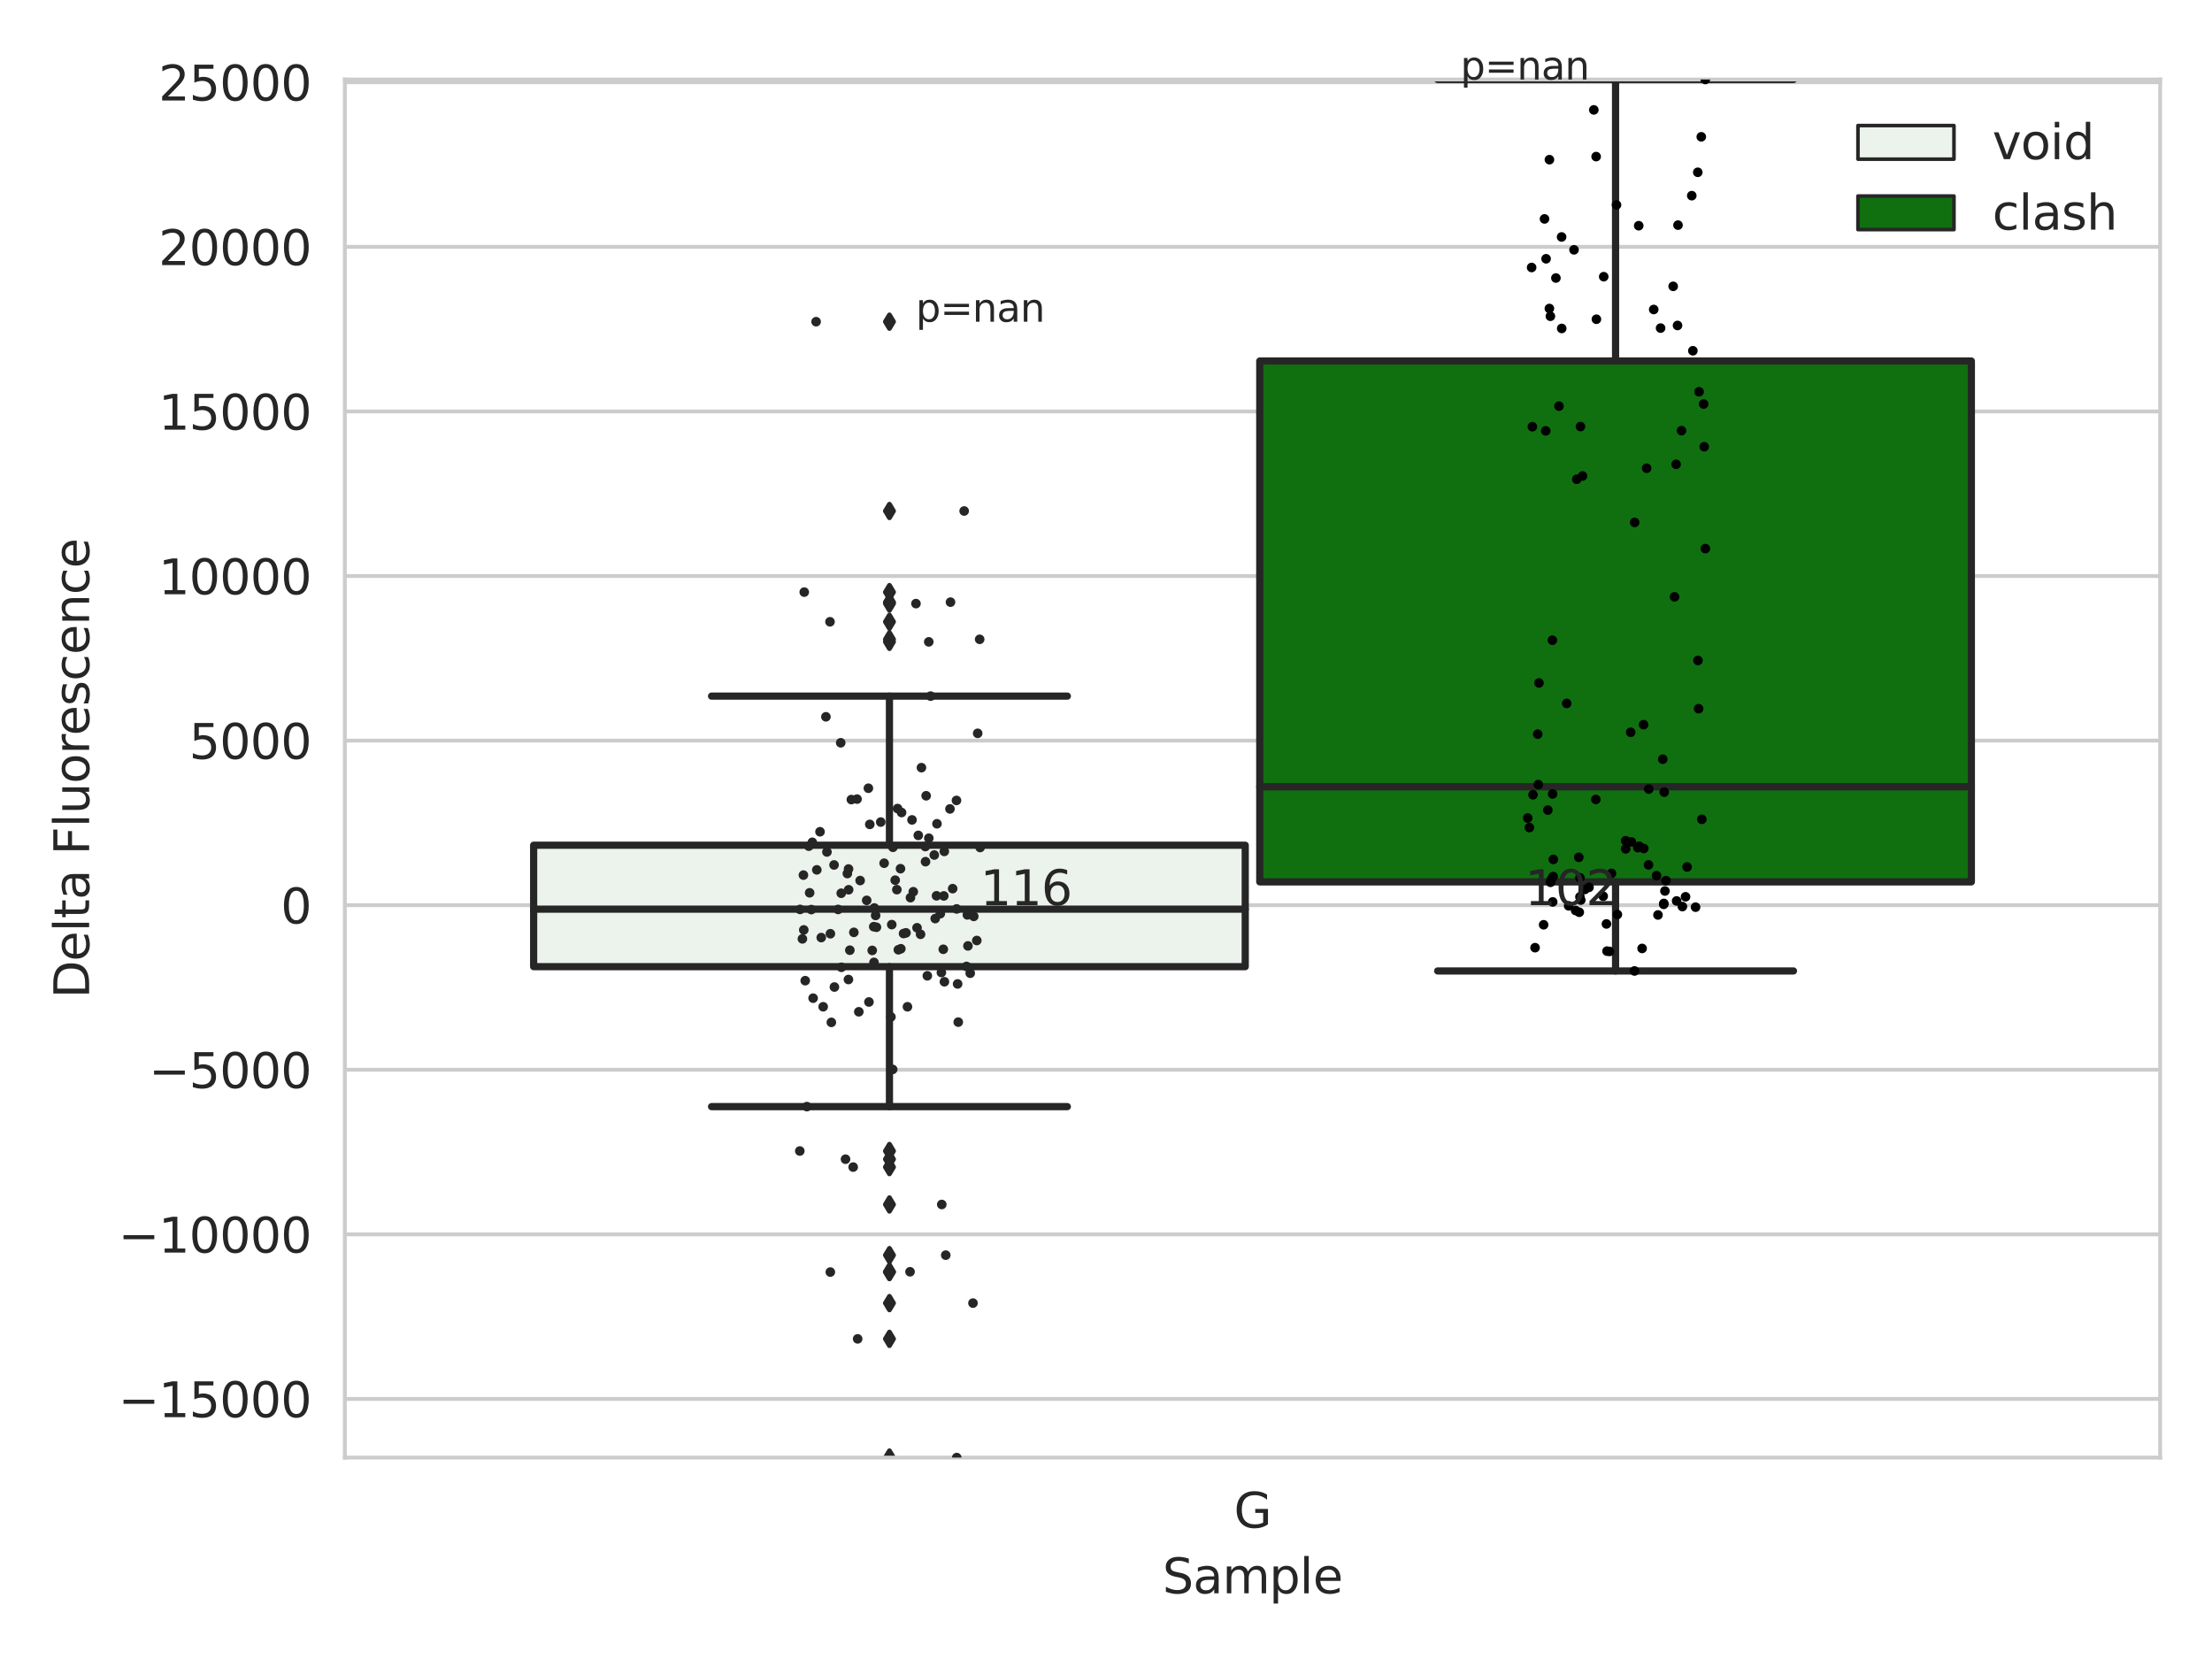 <?xml version="1.0" encoding="utf-8" standalone="no"?>
<!DOCTYPE svg PUBLIC "-//W3C//DTD SVG 1.1//EN"
  "http://www.w3.org/Graphics/SVG/1.1/DTD/svg11.dtd">
<svg xmlns:xlink="http://www.w3.org/1999/xlink" width="460.8pt" height="345.6pt" viewBox="0 0 460.8 345.6" xmlns="http://www.w3.org/2000/svg" version="1.1">
 <defs>
  <style type="text/css">*{stroke-linejoin: round; stroke-linecap: butt}</style>
 </defs>
 <g id="figure_1">
  <g id="patch_1">
   <path d="M 0 345.6 
L 460.8 345.6 
L 460.8 0 
L 0 0 
z
" style="fill: #ffffff"/>
  </g>
  <g id="axes_1">
   <g id="patch_2">
    <path d="M 71.84 303.64 
L 450 303.64 
L 450 16.56 
L 71.84 16.56 
z
" style="fill: #ffffff"/>
   </g>
   <g id="matplotlib.axis_1">
    <g id="xtick_1">
     <g id="text_1">
      <!-- G -->
      <g style="fill: #262626" transform="translate(257.046 318.238)scale(0.1 -0.1)">
       <defs>
        <path id="DejaVuSans-47" d="M 3809 666 
L 3809 1919 
L 2778 1919 
L 2778 2438 
L 4434 2438 
L 4434 434 
Q 4069 175 3628 42 
Q 3188 -91 2688 -91 
Q 1594 -91 976 548 
Q 359 1188 359 2328 
Q 359 3472 976 4111 
Q 1594 4750 2688 4750 
Q 3144 4750 3555 4637 
Q 3966 4525 4313 4306 
L 4313 3634 
Q 3963 3931 3569 4081 
Q 3175 4231 2741 4231 
Q 1884 4231 1454 3753 
Q 1025 3275 1025 2328 
Q 1025 1384 1454 906 
Q 1884 428 2741 428 
Q 3075 428 3337 486 
Q 3600 544 3809 666 
z
" transform="scale(0.016)"/>
       </defs>
       <use xlink:href="#DejaVuSans-47"/>
      </g>
     </g>
    </g>
    <g id="text_2">
     <!-- Sample -->
     <g style="fill: #262626" transform="translate(242.172 331.917)scale(0.1 -0.1)">
      <defs>
       <path id="DejaVuSans-53" d="M 3425 4513 
L 3425 3897 
Q 3066 4069 2747 4153 
Q 2428 4238 2131 4238 
Q 1616 4238 1336 4038 
Q 1056 3838 1056 3469 
Q 1056 3159 1242 3001 
Q 1428 2844 1947 2747 
L 2328 2669 
Q 3034 2534 3370 2195 
Q 3706 1856 3706 1288 
Q 3706 609 3251 259 
Q 2797 -91 1919 -91 
Q 1588 -91 1214 -16 
Q 841 59 441 206 
L 441 856 
Q 825 641 1194 531 
Q 1563 422 1919 422 
Q 2459 422 2753 634 
Q 3047 847 3047 1241 
Q 3047 1584 2836 1778 
Q 2625 1972 2144 2069 
L 1759 2144 
Q 1053 2284 737 2584 
Q 422 2884 422 3419 
Q 422 4038 858 4394 
Q 1294 4750 2059 4750 
Q 2388 4750 2728 4690 
Q 3069 4631 3425 4513 
z
" transform="scale(0.016)"/>
       <path id="DejaVuSans-61" d="M 2194 1759 
Q 1497 1759 1228 1600 
Q 959 1441 959 1056 
Q 959 750 1161 570 
Q 1363 391 1709 391 
Q 2188 391 2477 730 
Q 2766 1069 2766 1631 
L 2766 1759 
L 2194 1759 
z
M 3341 1997 
L 3341 0 
L 2766 0 
L 2766 531 
Q 2569 213 2275 61 
Q 1981 -91 1556 -91 
Q 1019 -91 701 211 
Q 384 513 384 1019 
Q 384 1609 779 1909 
Q 1175 2209 1959 2209 
L 2766 2209 
L 2766 2266 
Q 2766 2663 2505 2880 
Q 2244 3097 1772 3097 
Q 1472 3097 1187 3025 
Q 903 2953 641 2809 
L 641 3341 
Q 956 3463 1253 3523 
Q 1550 3584 1831 3584 
Q 2591 3584 2966 3190 
Q 3341 2797 3341 1997 
z
" transform="scale(0.016)"/>
       <path id="DejaVuSans-6d" d="M 3328 2828 
Q 3544 3216 3844 3400 
Q 4144 3584 4550 3584 
Q 5097 3584 5394 3201 
Q 5691 2819 5691 2113 
L 5691 0 
L 5113 0 
L 5113 2094 
Q 5113 2597 4934 2840 
Q 4756 3084 4391 3084 
Q 3944 3084 3684 2787 
Q 3425 2491 3425 1978 
L 3425 0 
L 2847 0 
L 2847 2094 
Q 2847 2600 2669 2842 
Q 2491 3084 2119 3084 
Q 1678 3084 1418 2786 
Q 1159 2488 1159 1978 
L 1159 0 
L 581 0 
L 581 3500 
L 1159 3500 
L 1159 2956 
Q 1356 3278 1631 3431 
Q 1906 3584 2284 3584 
Q 2666 3584 2933 3390 
Q 3200 3197 3328 2828 
z
" transform="scale(0.016)"/>
       <path id="DejaVuSans-70" d="M 1159 525 
L 1159 -1331 
L 581 -1331 
L 581 3500 
L 1159 3500 
L 1159 2969 
Q 1341 3281 1617 3432 
Q 1894 3584 2278 3584 
Q 2916 3584 3314 3078 
Q 3713 2572 3713 1747 
Q 3713 922 3314 415 
Q 2916 -91 2278 -91 
Q 1894 -91 1617 61 
Q 1341 213 1159 525 
z
M 3116 1747 
Q 3116 2381 2855 2742 
Q 2594 3103 2138 3103 
Q 1681 3103 1420 2742 
Q 1159 2381 1159 1747 
Q 1159 1113 1420 752 
Q 1681 391 2138 391 
Q 2594 391 2855 752 
Q 3116 1113 3116 1747 
z
" transform="scale(0.016)"/>
       <path id="DejaVuSans-6c" d="M 603 4863 
L 1178 4863 
L 1178 0 
L 603 0 
L 603 4863 
z
" transform="scale(0.016)"/>
       <path id="DejaVuSans-65" d="M 3597 1894 
L 3597 1613 
L 953 1613 
Q 991 1019 1311 708 
Q 1631 397 2203 397 
Q 2534 397 2845 478 
Q 3156 559 3463 722 
L 3463 178 
Q 3153 47 2828 -22 
Q 2503 -91 2169 -91 
Q 1331 -91 842 396 
Q 353 884 353 1716 
Q 353 2575 817 3079 
Q 1281 3584 2069 3584 
Q 2775 3584 3186 3129 
Q 3597 2675 3597 1894 
z
M 3022 2063 
Q 3016 2534 2758 2815 
Q 2500 3097 2075 3097 
Q 1594 3097 1305 2825 
Q 1016 2553 972 2059 
L 3022 2063 
z
" transform="scale(0.016)"/>
      </defs>
      <use xlink:href="#DejaVuSans-53"/>
      <use xlink:href="#DejaVuSans-61" x="63.477"/>
      <use xlink:href="#DejaVuSans-6d" x="124.756"/>
      <use xlink:href="#DejaVuSans-70" x="222.168"/>
      <use xlink:href="#DejaVuSans-6c" x="285.645"/>
      <use xlink:href="#DejaVuSans-65" x="313.428"/>
     </g>
    </g>
   </g>
   <g id="matplotlib.axis_2">
    <g id="ytick_1">
     <g id="line2d_1">
      <path d="M 71.84 291.423 
L 450 291.423 
" clip-path="url(#pbb1bb7ed76)" style="fill: none; stroke: #cccccc; stroke-width: 0.8; stroke-linecap: round"/>
     </g>
     <g id="text_3">
      <!-- −15000 -->
      <g style="fill: #262626" transform="translate(24.648 295.222)scale(0.1 -0.1)">
       <defs>
        <path id="DejaVuSans-2212" d="M 678 2272 
L 4684 2272 
L 4684 1741 
L 678 1741 
L 678 2272 
z
" transform="scale(0.016)"/>
        <path id="DejaVuSans-31" d="M 794 531 
L 1825 531 
L 1825 4091 
L 703 3866 
L 703 4441 
L 1819 4666 
L 2450 4666 
L 2450 531 
L 3481 531 
L 3481 0 
L 794 0 
L 794 531 
z
" transform="scale(0.016)"/>
        <path id="DejaVuSans-35" d="M 691 4666 
L 3169 4666 
L 3169 4134 
L 1269 4134 
L 1269 2991 
Q 1406 3038 1543 3061 
Q 1681 3084 1819 3084 
Q 2600 3084 3056 2656 
Q 3513 2228 3513 1497 
Q 3513 744 3044 326 
Q 2575 -91 1722 -91 
Q 1428 -91 1123 -41 
Q 819 9 494 109 
L 494 744 
Q 775 591 1075 516 
Q 1375 441 1709 441 
Q 2250 441 2565 725 
Q 2881 1009 2881 1497 
Q 2881 1984 2565 2268 
Q 2250 2553 1709 2553 
Q 1456 2553 1204 2497 
Q 953 2441 691 2322 
L 691 4666 
z
" transform="scale(0.016)"/>
        <path id="DejaVuSans-30" d="M 2034 4250 
Q 1547 4250 1301 3770 
Q 1056 3291 1056 2328 
Q 1056 1369 1301 889 
Q 1547 409 2034 409 
Q 2525 409 2770 889 
Q 3016 1369 3016 2328 
Q 3016 3291 2770 3770 
Q 2525 4250 2034 4250 
z
M 2034 4750 
Q 2819 4750 3233 4129 
Q 3647 3509 3647 2328 
Q 3647 1150 3233 529 
Q 2819 -91 2034 -91 
Q 1250 -91 836 529 
Q 422 1150 422 2328 
Q 422 3509 836 4129 
Q 1250 4750 2034 4750 
z
" transform="scale(0.016)"/>
       </defs>
       <use xlink:href="#DejaVuSans-2212"/>
       <use xlink:href="#DejaVuSans-31" x="83.789"/>
       <use xlink:href="#DejaVuSans-35" x="147.412"/>
       <use xlink:href="#DejaVuSans-30" x="211.035"/>
       <use xlink:href="#DejaVuSans-30" x="274.658"/>
       <use xlink:href="#DejaVuSans-30" x="338.281"/>
      </g>
     </g>
    </g>
    <g id="ytick_2">
     <g id="line2d_2">
      <path d="M 71.84 257.138 
L 450 257.138 
" clip-path="url(#pbb1bb7ed76)" style="fill: none; stroke: #cccccc; stroke-width: 0.8; stroke-linecap: round"/>
     </g>
     <g id="text_4">
      <!-- −10000 -->
      <g style="fill: #262626" transform="translate(24.648 260.937)scale(0.1 -0.1)">
       <use xlink:href="#DejaVuSans-2212"/>
       <use xlink:href="#DejaVuSans-31" x="83.789"/>
       <use xlink:href="#DejaVuSans-30" x="147.412"/>
       <use xlink:href="#DejaVuSans-30" x="211.035"/>
       <use xlink:href="#DejaVuSans-30" x="274.658"/>
       <use xlink:href="#DejaVuSans-30" x="338.281"/>
      </g>
     </g>
    </g>
    <g id="ytick_3">
     <g id="line2d_3">
      <path d="M 71.84 222.852 
L 450 222.852 
" clip-path="url(#pbb1bb7ed76)" style="fill: none; stroke: #cccccc; stroke-width: 0.8; stroke-linecap: round"/>
     </g>
     <g id="text_5">
      <!-- −5000 -->
      <g style="fill: #262626" transform="translate(31.01 226.651)scale(0.1 -0.1)">
       <use xlink:href="#DejaVuSans-2212"/>
       <use xlink:href="#DejaVuSans-35" x="83.789"/>
       <use xlink:href="#DejaVuSans-30" x="147.412"/>
       <use xlink:href="#DejaVuSans-30" x="211.035"/>
       <use xlink:href="#DejaVuSans-30" x="274.658"/>
      </g>
     </g>
    </g>
    <g id="ytick_4">
     <g id="line2d_4">
      <path d="M 71.84 188.567 
L 450 188.567 
" clip-path="url(#pbb1bb7ed76)" style="fill: none; stroke: #cccccc; stroke-width: 0.8; stroke-linecap: round"/>
     </g>
     <g id="text_6">
      <!-- 0 -->
      <g style="fill: #262626" transform="translate(58.477 192.366)scale(0.1 -0.1)">
       <use xlink:href="#DejaVuSans-30"/>
      </g>
     </g>
    </g>
    <g id="ytick_5">
     <g id="line2d_5">
      <path d="M 71.84 154.281 
L 450 154.281 
" clip-path="url(#pbb1bb7ed76)" style="fill: none; stroke: #cccccc; stroke-width: 0.8; stroke-linecap: round"/>
     </g>
     <g id="text_7">
      <!-- 5000 -->
      <g style="fill: #262626" transform="translate(39.39 158.08)scale(0.1 -0.1)">
       <use xlink:href="#DejaVuSans-35"/>
       <use xlink:href="#DejaVuSans-30" x="63.623"/>
       <use xlink:href="#DejaVuSans-30" x="127.246"/>
       <use xlink:href="#DejaVuSans-30" x="190.869"/>
      </g>
     </g>
    </g>
    <g id="ytick_6">
     <g id="line2d_6">
      <path d="M 71.84 119.995 
L 450 119.995 
" clip-path="url(#pbb1bb7ed76)" style="fill: none; stroke: #cccccc; stroke-width: 0.8; stroke-linecap: round"/>
     </g>
     <g id="text_8">
      <!-- 10000 -->
      <g style="fill: #262626" transform="translate(33.028 123.795)scale(0.1 -0.1)">
       <use xlink:href="#DejaVuSans-31"/>
       <use xlink:href="#DejaVuSans-30" x="63.623"/>
       <use xlink:href="#DejaVuSans-30" x="127.246"/>
       <use xlink:href="#DejaVuSans-30" x="190.869"/>
       <use xlink:href="#DejaVuSans-30" x="254.492"/>
      </g>
     </g>
    </g>
    <g id="ytick_7">
     <g id="line2d_7">
      <path d="M 71.84 85.71 
L 450 85.71 
" clip-path="url(#pbb1bb7ed76)" style="fill: none; stroke: #cccccc; stroke-width: 0.8; stroke-linecap: round"/>
     </g>
     <g id="text_9">
      <!-- 15000 -->
      <g style="fill: #262626" transform="translate(33.028 89.509)scale(0.1 -0.1)">
       <use xlink:href="#DejaVuSans-31"/>
       <use xlink:href="#DejaVuSans-35" x="63.623"/>
       <use xlink:href="#DejaVuSans-30" x="127.246"/>
       <use xlink:href="#DejaVuSans-30" x="190.869"/>
       <use xlink:href="#DejaVuSans-30" x="254.492"/>
      </g>
     </g>
    </g>
    <g id="ytick_8">
     <g id="line2d_8">
      <path d="M 71.84 51.424 
L 450 51.424 
" clip-path="url(#pbb1bb7ed76)" style="fill: none; stroke: #cccccc; stroke-width: 0.8; stroke-linecap: round"/>
     </g>
     <g id="text_10">
      <!-- 20000 -->
      <g style="fill: #262626" transform="translate(33.028 55.224)scale(0.1 -0.1)">
       <defs>
        <path id="DejaVuSans-32" d="M 1228 531 
L 3431 531 
L 3431 0 
L 469 0 
L 469 531 
Q 828 903 1448 1529 
Q 2069 2156 2228 2338 
Q 2531 2678 2651 2914 
Q 2772 3150 2772 3378 
Q 2772 3750 2511 3984 
Q 2250 4219 1831 4219 
Q 1534 4219 1204 4116 
Q 875 4013 500 3803 
L 500 4441 
Q 881 4594 1212 4672 
Q 1544 4750 1819 4750 
Q 2544 4750 2975 4387 
Q 3406 4025 3406 3419 
Q 3406 3131 3298 2873 
Q 3191 2616 2906 2266 
Q 2828 2175 2409 1742 
Q 1991 1309 1228 531 
z
" transform="scale(0.016)"/>
       </defs>
       <use xlink:href="#DejaVuSans-32"/>
       <use xlink:href="#DejaVuSans-30" x="63.623"/>
       <use xlink:href="#DejaVuSans-30" x="127.246"/>
       <use xlink:href="#DejaVuSans-30" x="190.869"/>
       <use xlink:href="#DejaVuSans-30" x="254.492"/>
      </g>
     </g>
    </g>
    <g id="ytick_9">
     <g id="line2d_9">
      <path d="M 71.84 17.139 
L 450 17.139 
" clip-path="url(#pbb1bb7ed76)" style="fill: none; stroke: #cccccc; stroke-width: 0.8; stroke-linecap: round"/>
     </g>
     <g id="text_11">
      <!-- 25000 -->
      <g style="fill: #262626" transform="translate(33.028 20.938)scale(0.1 -0.1)">
       <use xlink:href="#DejaVuSans-32"/>
       <use xlink:href="#DejaVuSans-35" x="63.623"/>
       <use xlink:href="#DejaVuSans-30" x="127.246"/>
       <use xlink:href="#DejaVuSans-30" x="190.869"/>
       <use xlink:href="#DejaVuSans-30" x="254.492"/>
      </g>
     </g>
    </g>
    <g id="text_12">
     <!-- Delta Fluorescence -->
     <g style="fill: #262626" transform="translate(18.568 207.967)rotate(-90)scale(0.1 -0.1)">
      <defs>
       <path id="DejaVuSans-44" d="M 1259 4147 
L 1259 519 
L 2022 519 
Q 2988 519 3436 956 
Q 3884 1394 3884 2338 
Q 3884 3275 3436 3711 
Q 2988 4147 2022 4147 
L 1259 4147 
z
M 628 4666 
L 1925 4666 
Q 3281 4666 3915 4102 
Q 4550 3538 4550 2338 
Q 4550 1131 3912 565 
Q 3275 0 1925 0 
L 628 0 
L 628 4666 
z
" transform="scale(0.016)"/>
       <path id="DejaVuSans-74" d="M 1172 4494 
L 1172 3500 
L 2356 3500 
L 2356 3053 
L 1172 3053 
L 1172 1153 
Q 1172 725 1289 603 
Q 1406 481 1766 481 
L 2356 481 
L 2356 0 
L 1766 0 
Q 1100 0 847 248 
Q 594 497 594 1153 
L 594 3053 
L 172 3053 
L 172 3500 
L 594 3500 
L 594 4494 
L 1172 4494 
z
" transform="scale(0.016)"/>
       <path id="DejaVuSans-20" transform="scale(0.016)"/>
       <path id="DejaVuSans-46" d="M 628 4666 
L 3309 4666 
L 3309 4134 
L 1259 4134 
L 1259 2759 
L 3109 2759 
L 3109 2228 
L 1259 2228 
L 1259 0 
L 628 0 
L 628 4666 
z
" transform="scale(0.016)"/>
       <path id="DejaVuSans-75" d="M 544 1381 
L 544 3500 
L 1119 3500 
L 1119 1403 
Q 1119 906 1312 657 
Q 1506 409 1894 409 
Q 2359 409 2629 706 
Q 2900 1003 2900 1516 
L 2900 3500 
L 3475 3500 
L 3475 0 
L 2900 0 
L 2900 538 
Q 2691 219 2414 64 
Q 2138 -91 1772 -91 
Q 1169 -91 856 284 
Q 544 659 544 1381 
z
M 1991 3584 
L 1991 3584 
z
" transform="scale(0.016)"/>
       <path id="DejaVuSans-6f" d="M 1959 3097 
Q 1497 3097 1228 2736 
Q 959 2375 959 1747 
Q 959 1119 1226 758 
Q 1494 397 1959 397 
Q 2419 397 2687 759 
Q 2956 1122 2956 1747 
Q 2956 2369 2687 2733 
Q 2419 3097 1959 3097 
z
M 1959 3584 
Q 2709 3584 3137 3096 
Q 3566 2609 3566 1747 
Q 3566 888 3137 398 
Q 2709 -91 1959 -91 
Q 1206 -91 779 398 
Q 353 888 353 1747 
Q 353 2609 779 3096 
Q 1206 3584 1959 3584 
z
" transform="scale(0.016)"/>
       <path id="DejaVuSans-72" d="M 2631 2963 
Q 2534 3019 2420 3045 
Q 2306 3072 2169 3072 
Q 1681 3072 1420 2755 
Q 1159 2438 1159 1844 
L 1159 0 
L 581 0 
L 581 3500 
L 1159 3500 
L 1159 2956 
Q 1341 3275 1631 3429 
Q 1922 3584 2338 3584 
Q 2397 3584 2469 3576 
Q 2541 3569 2628 3553 
L 2631 2963 
z
" transform="scale(0.016)"/>
       <path id="DejaVuSans-73" d="M 2834 3397 
L 2834 2853 
Q 2591 2978 2328 3040 
Q 2066 3103 1784 3103 
Q 1356 3103 1142 2972 
Q 928 2841 928 2578 
Q 928 2378 1081 2264 
Q 1234 2150 1697 2047 
L 1894 2003 
Q 2506 1872 2764 1633 
Q 3022 1394 3022 966 
Q 3022 478 2636 193 
Q 2250 -91 1575 -91 
Q 1294 -91 989 -36 
Q 684 19 347 128 
L 347 722 
Q 666 556 975 473 
Q 1284 391 1588 391 
Q 1994 391 2212 530 
Q 2431 669 2431 922 
Q 2431 1156 2273 1281 
Q 2116 1406 1581 1522 
L 1381 1569 
Q 847 1681 609 1914 
Q 372 2147 372 2553 
Q 372 3047 722 3315 
Q 1072 3584 1716 3584 
Q 2034 3584 2315 3537 
Q 2597 3491 2834 3397 
z
" transform="scale(0.016)"/>
       <path id="DejaVuSans-63" d="M 3122 3366 
L 3122 2828 
Q 2878 2963 2633 3030 
Q 2388 3097 2138 3097 
Q 1578 3097 1268 2742 
Q 959 2388 959 1747 
Q 959 1106 1268 751 
Q 1578 397 2138 397 
Q 2388 397 2633 464 
Q 2878 531 3122 666 
L 3122 134 
Q 2881 22 2623 -34 
Q 2366 -91 2075 -91 
Q 1284 -91 818 406 
Q 353 903 353 1747 
Q 353 2603 823 3093 
Q 1294 3584 2113 3584 
Q 2378 3584 2631 3529 
Q 2884 3475 3122 3366 
z
" transform="scale(0.016)"/>
       <path id="DejaVuSans-6e" d="M 3513 2113 
L 3513 0 
L 2938 0 
L 2938 2094 
Q 2938 2591 2744 2837 
Q 2550 3084 2163 3084 
Q 1697 3084 1428 2787 
Q 1159 2491 1159 1978 
L 1159 0 
L 581 0 
L 581 3500 
L 1159 3500 
L 1159 2956 
Q 1366 3272 1645 3428 
Q 1925 3584 2291 3584 
Q 2894 3584 3203 3211 
Q 3513 2838 3513 2113 
z
" transform="scale(0.016)"/>
      </defs>
      <use xlink:href="#DejaVuSans-44"/>
      <use xlink:href="#DejaVuSans-65" x="77.002"/>
      <use xlink:href="#DejaVuSans-6c" x="138.525"/>
      <use xlink:href="#DejaVuSans-74" x="166.309"/>
      <use xlink:href="#DejaVuSans-61" x="205.518"/>
      <use xlink:href="#DejaVuSans-20" x="266.797"/>
      <use xlink:href="#DejaVuSans-46" x="298.584"/>
      <use xlink:href="#DejaVuSans-6c" x="356.104"/>
      <use xlink:href="#DejaVuSans-75" x="383.887"/>
      <use xlink:href="#DejaVuSans-6f" x="447.266"/>
      <use xlink:href="#DejaVuSans-72" x="508.447"/>
      <use xlink:href="#DejaVuSans-65" x="547.311"/>
      <use xlink:href="#DejaVuSans-73" x="608.834"/>
      <use xlink:href="#DejaVuSans-63" x="660.934"/>
      <use xlink:href="#DejaVuSans-65" x="715.914"/>
      <use xlink:href="#DejaVuSans-6e" x="777.438"/>
      <use xlink:href="#DejaVuSans-63" x="840.816"/>
      <use xlink:href="#DejaVuSans-65" x="895.797"/>
     </g>
    </g>
   </g>
   <g id="patch_3">
    <path d="M 111.169 201.371 
L 259.407 201.371 
L 259.407 176.073 
L 111.169 176.073 
L 111.169 201.371 
z
" clip-path="url(#pbb1bb7ed76)" style="fill: #ecf2ec; stroke: #262626; stroke-width: 1.5; stroke-linejoin: miter"/>
   </g>
   <g id="patch_4">
    <path d="M 262.433 183.712 
L 410.671 183.712 
L 410.671 75.206 
L 262.433 75.206 
L 262.433 183.712 
z
" clip-path="url(#pbb1bb7ed76)" style="fill: #107010; stroke: #262626; stroke-width: 1.5; stroke-linejoin: miter"/>
   </g>
   <g id="patch_5">
    <path d="M 260.92 188.567 
L 260.92 188.567 
L 260.92 188.567 
L 260.92 188.567 
z
" clip-path="url(#pbb1bb7ed76)" style="fill: #ecf2ec; stroke: #262626; stroke-width: 0.75; stroke-linejoin: miter"/>
   </g>
   <g id="patch_6">
    <path d="M 260.92 188.567 
L 260.92 188.567 
L 260.92 188.567 
L 260.92 188.567 
z
" clip-path="url(#pbb1bb7ed76)" style="fill: #107010; stroke: #262626; stroke-width: 0.75; stroke-linejoin: miter"/>
   </g>
   <g id="PathCollection_1"/>
   <g id="PathCollection_2"/>
   <g id="line2d_10">
    <path d="M 185.288 201.371 
L 185.288 230.529 
" clip-path="url(#pbb1bb7ed76)" style="fill: none; stroke: #262626; stroke-width: 1.5; stroke-linecap: round"/>
   </g>
   <g id="line2d_11">
    <path d="M 185.288 176.073 
L 185.288 145.016 
" clip-path="url(#pbb1bb7ed76)" style="fill: none; stroke: #262626; stroke-width: 1.5; stroke-linecap: round"/>
   </g>
   <g id="line2d_12">
    <path d="M 148.228 230.529 
L 222.348 230.529 
" clip-path="url(#pbb1bb7ed76)" style="fill: none; stroke: #262626; stroke-width: 1.5; stroke-linecap: round"/>
   </g>
   <g id="line2d_13">
    <path d="M 148.228 145.016 
L 222.348 145.016 
" clip-path="url(#pbb1bb7ed76)" style="fill: none; stroke: #262626; stroke-width: 1.5; stroke-linecap: round"/>
   </g>
   <g id="line2d_14">
    <defs>
     <path id="mb3e69242bf" d="M -0 1.414 
L 0.849 0 
L 0 -1.414 
L -0.849 -0 
z
" style="stroke: #262626; stroke-linejoin: miter"/>
    </defs>
    <g clip-path="url(#pbb1bb7ed76)">
     <use xlink:href="#mb3e69242bf" x="185.288" y="239.776" style="fill: #262626; stroke: #262626; stroke-linejoin: miter"/>
     <use xlink:href="#mb3e69242bf" x="185.288" y="261.47" style="fill: #262626; stroke: #262626; stroke-linejoin: miter"/>
     <use xlink:href="#mb3e69242bf" x="185.288" y="303.64" style="fill: #262626; stroke: #262626; stroke-linejoin: miter"/>
     <use xlink:href="#mb3e69242bf" x="185.288" y="243.124" style="fill: #262626; stroke: #262626; stroke-linejoin: miter"/>
     <use xlink:href="#mb3e69242bf" x="185.288" y="264.995" style="fill: #262626; stroke: #262626; stroke-linejoin: miter"/>
     <use xlink:href="#mb3e69242bf" x="185.288" y="241.482" style="fill: #262626; stroke: #262626; stroke-linejoin: miter"/>
     <use xlink:href="#mb3e69242bf" x="185.288" y="271.462" style="fill: #262626; stroke: #262626; stroke-linejoin: miter"/>
     <use xlink:href="#mb3e69242bf" x="185.288" y="250.914" style="fill: #262626; stroke: #262626; stroke-linejoin: miter"/>
     <use xlink:href="#mb3e69242bf" x="185.288" y="264.931" style="fill: #262626; stroke: #262626; stroke-linejoin: miter"/>
     <use xlink:href="#mb3e69242bf" x="185.288" y="278.91" style="fill: #262626; stroke: #262626; stroke-linejoin: miter"/>
     <use xlink:href="#mb3e69242bf" x="185.288" y="129.529" style="fill: #262626; stroke: #262626; stroke-linejoin: miter"/>
     <use xlink:href="#mb3e69242bf" x="185.288" y="125.742" style="fill: #262626; stroke: #262626; stroke-linejoin: miter"/>
     <use xlink:href="#mb3e69242bf" x="185.288" y="133.71" style="fill: #262626; stroke: #262626; stroke-linejoin: miter"/>
     <use xlink:href="#mb3e69242bf" x="185.288" y="67.014" style="fill: #262626; stroke: #262626; stroke-linejoin: miter"/>
     <use xlink:href="#mb3e69242bf" x="185.288" y="133.18" style="fill: #262626; stroke: #262626; stroke-linejoin: miter"/>
     <use xlink:href="#mb3e69242bf" x="185.288" y="106.449" style="fill: #262626; stroke: #262626; stroke-linejoin: miter"/>
     <use xlink:href="#mb3e69242bf" x="185.288" y="123.349" style="fill: #262626; stroke: #262626; stroke-linejoin: miter"/>
     <use xlink:href="#mb3e69242bf" x="185.288" y="125.439" style="fill: #262626; stroke: #262626; stroke-linejoin: miter"/>
    </g>
   </g>
   <g id="line2d_15">
    <path d="M 336.552 183.712 
L 336.552 202.268 
" clip-path="url(#pbb1bb7ed76)" style="fill: none; stroke: #262626; stroke-width: 1.5; stroke-linecap: round"/>
   </g>
   <g id="line2d_16">
    <path d="M 336.552 75.206 
L 336.552 16.56 
" clip-path="url(#pbb1bb7ed76)" style="fill: none; stroke: #262626; stroke-width: 1.5; stroke-linecap: round"/>
   </g>
   <g id="line2d_17">
    <path d="M 299.492 202.268 
L 373.612 202.268 
" clip-path="url(#pbb1bb7ed76)" style="fill: none; stroke: #262626; stroke-width: 1.5; stroke-linecap: round"/>
   </g>
   <g id="line2d_18">
    <path d="M 299.492 16.56 
L 373.612 16.56 
" clip-path="url(#pbb1bb7ed76)" style="fill: none; stroke: #262626; stroke-width: 1.5; stroke-linecap: round"/>
   </g>
   <g id="line2d_19"/>
   <g id="line2d_20">
    <path d="M 111.169 189.397 
L 259.407 189.397 
" clip-path="url(#pbb1bb7ed76)" style="fill: none; stroke: #262626; stroke-width: 1.5; stroke-linecap: round"/>
   </g>
   <g id="line2d_21">
    <path d="M 262.433 163.904 
L 410.671 163.904 
" clip-path="url(#pbb1bb7ed76)" style="fill: none; stroke: #262626; stroke-width: 1.5; stroke-linecap: round"/>
   </g>
   <g id="patch_7">
    <path d="M 71.84 303.64 
L 71.84 16.56 
" style="fill: none; stroke: #cccccc; stroke-width: 0.8; stroke-linejoin: miter; stroke-linecap: square"/>
   </g>
   <g id="patch_8">
    <path d="M 450 303.64 
L 450 16.56 
" style="fill: none; stroke: #cccccc; stroke-width: 0.8; stroke-linejoin: miter; stroke-linecap: square"/>
   </g>
   <g id="patch_9">
    <path d="M 71.84 303.64 
L 450 303.64 
" style="fill: none; stroke: #cccccc; stroke-width: 0.8; stroke-linejoin: miter; stroke-linecap: square"/>
   </g>
   <g id="patch_10">
    <path d="M 71.84 16.56 
L 450 16.56 
" style="fill: none; stroke: #cccccc; stroke-width: 0.8; stroke-linejoin: miter; stroke-linecap: square"/>
   </g>
   <g id="PathCollection_3">
    <defs>
     <path id="C0_0_8a5a4a890d" d="M 0 1 
C 0.265 1 0.52 0.895 0.707 0.707 
C 0.895 0.52 1 0.265 1 -0 
C 1 -0.265 0.895 -0.52 0.707 -0.707 
C 0.52 -0.895 0.265 -1 0 -1 
C -0.265 -1 -0.52 -0.895 -0.707 -0.707 
C -0.895 -0.52 -1 -0.265 -1 0 
C -1 0.265 -0.895 0.52 -0.707 0.707 
C -0.52 0.895 -0.265 1 0 1 
z
"/>
    </defs>
    <g clip-path="url(#pbb1bb7ed76)">
     <use xlink:href="#C0_0_8a5a4a890d" x="178.537" y="166.466" style="fill: #262626"/>
    </g>
    <g clip-path="url(#pbb1bb7ed76)">
     <use xlink:href="#C0_0_8a5a4a890d" x="185.768" y="192.613" style="fill: #262626"/>
    </g>
    <g clip-path="url(#pbb1bb7ed76)">
     <use xlink:href="#C0_0_8a5a4a890d" x="178.908" y="210.773" style="fill: #262626"/>
    </g>
    <g clip-path="url(#pbb1bb7ed76)">
     <use xlink:href="#C0_0_8a5a4a890d" x="175.138" y="154.735" style="fill: #262626"/>
    </g>
    <g clip-path="url(#pbb1bb7ed76)">
     <use xlink:href="#C0_0_8a5a4a890d" x="192.933" y="165.775" style="fill: #262626"/>
    </g>
    <g clip-path="url(#pbb1bb7ed76)">
     <use xlink:href="#C0_0_8a5a4a890d" x="199.252" y="166.745" style="fill: #262626"/>
    </g>
    <g clip-path="url(#pbb1bb7ed76)">
     <use xlink:href="#C0_0_8a5a4a890d" x="172.904" y="129.529" style="fill: #262626"/>
    </g>
    <g clip-path="url(#pbb1bb7ed76)">
     <use xlink:href="#C0_0_8a5a4a890d" x="182.579" y="193.163" style="fill: #262626"/>
    </g>
    <g clip-path="url(#pbb1bb7ed76)">
     <use xlink:href="#C0_0_8a5a4a890d" x="170.823" y="173.27" style="fill: #262626"/>
    </g>
    <g clip-path="url(#pbb1bb7ed76)">
     <use xlink:href="#C0_0_8a5a4a890d" x="193.491" y="174.614" style="fill: #262626"/>
    </g>
    <g clip-path="url(#pbb1bb7ed76)">
     <use xlink:href="#C0_0_8a5a4a890d" x="177.038" y="197.943" style="fill: #262626"/>
    </g>
    <g clip-path="url(#pbb1bb7ed76)">
     <use xlink:href="#C0_0_8a5a4a890d" x="181.195" y="171.737" style="fill: #262626"/>
    </g>
    <g clip-path="url(#pbb1bb7ed76)">
     <use xlink:href="#C0_0_8a5a4a890d" x="166.613" y="239.776" style="fill: #262626"/>
    </g>
    <g clip-path="url(#pbb1bb7ed76)">
     <use xlink:href="#C0_0_8a5a4a890d" x="172.053" y="149.324" style="fill: #262626"/>
    </g>
    <g clip-path="url(#pbb1bb7ed76)">
     <use xlink:href="#C0_0_8a5a4a890d" x="187.662" y="197.642" style="fill: #262626"/>
    </g>
    <g clip-path="url(#pbb1bb7ed76)">
     <use xlink:href="#C0_0_8a5a4a890d" x="174.589" y="189.454" style="fill: #262626"/>
    </g>
    <g clip-path="url(#pbb1bb7ed76)">
     <use xlink:href="#C0_0_8a5a4a890d" x="197.017" y="261.47" style="fill: #262626"/>
    </g>
    <g clip-path="url(#pbb1bb7ed76)">
     <use xlink:href="#C0_0_8a5a4a890d" x="199.305" y="303.64" style="fill: #262626"/>
    </g>
    <g clip-path="url(#pbb1bb7ed76)">
     <use xlink:href="#C0_0_8a5a4a890d" x="177.732" y="243.124" style="fill: #262626"/>
    </g>
    <g clip-path="url(#pbb1bb7ed76)">
     <use xlink:href="#C0_0_8a5a4a890d" x="202.85" y="190.901" style="fill: #262626"/>
    </g>
    <g clip-path="url(#pbb1bb7ed76)">
     <use xlink:href="#C0_0_8a5a4a890d" x="192.762" y="176.35" style="fill: #262626"/>
    </g>
    <g clip-path="url(#pbb1bb7ed76)">
     <use xlink:href="#C0_0_8a5a4a890d" x="190.812" y="125.742" style="fill: #262626"/>
    </g>
    <g clip-path="url(#pbb1bb7ed76)">
     <use xlink:href="#C0_0_8a5a4a890d" x="193.48" y="133.71" style="fill: #262626"/>
    </g>
    <g clip-path="url(#pbb1bb7ed76)">
     <use xlink:href="#C0_0_8a5a4a890d" x="172.973" y="264.995" style="fill: #262626"/>
    </g>
    <g clip-path="url(#pbb1bb7ed76)">
     <use xlink:href="#C0_0_8a5a4a890d" x="191.295" y="174.027" style="fill: #262626"/>
    </g>
    <g clip-path="url(#pbb1bb7ed76)">
     <use xlink:href="#C0_0_8a5a4a890d" x="201.344" y="201.326" style="fill: #262626"/>
    </g>
    <g clip-path="url(#pbb1bb7ed76)">
     <use xlink:href="#C0_0_8a5a4a890d" x="203.484" y="195.925" style="fill: #262626"/>
    </g>
    <g clip-path="url(#pbb1bb7ed76)">
     <use xlink:href="#C0_0_8a5a4a890d" x="167.443" y="193.715" style="fill: #262626"/>
    </g>
    <g clip-path="url(#pbb1bb7ed76)">
     <use xlink:href="#C0_0_8a5a4a890d" x="173.185" y="212.978" style="fill: #262626"/>
    </g>
    <g clip-path="url(#pbb1bb7ed76)">
     <use xlink:href="#C0_0_8a5a4a890d" x="169.224" y="175.469" style="fill: #262626"/>
    </g>
    <g clip-path="url(#pbb1bb7ed76)">
     <use xlink:href="#C0_0_8a5a4a890d" x="171.079" y="195.314" style="fill: #262626"/>
    </g>
    <g clip-path="url(#pbb1bb7ed76)">
     <use xlink:href="#C0_0_8a5a4a890d" x="170.156" y="181.207" style="fill: #262626"/>
    </g>
    <g clip-path="url(#pbb1bb7ed76)">
     <use xlink:href="#C0_0_8a5a4a890d" x="188.734" y="194.332" style="fill: #262626"/>
    </g>
    <g clip-path="url(#pbb1bb7ed76)">
     <use xlink:href="#C0_0_8a5a4a890d" x="176.765" y="181.029" style="fill: #262626"/>
    </g>
    <g clip-path="url(#pbb1bb7ed76)">
     <use xlink:href="#C0_0_8a5a4a890d" x="182.068" y="200.486" style="fill: #262626"/>
    </g>
    <g clip-path="url(#pbb1bb7ed76)">
     <use xlink:href="#C0_0_8a5a4a890d" x="166.672" y="189.45" style="fill: #262626"/>
    </g>
    <g clip-path="url(#pbb1bb7ed76)">
     <use xlink:href="#C0_0_8a5a4a890d" x="191.768" y="194.634" style="fill: #262626"/>
    </g>
    <g clip-path="url(#pbb1bb7ed76)">
     <use xlink:href="#C0_0_8a5a4a890d" x="201.641" y="197.051" style="fill: #262626"/>
    </g>
    <g clip-path="url(#pbb1bb7ed76)">
     <use xlink:href="#C0_0_8a5a4a890d" x="189.04" y="209.73" style="fill: #262626"/>
    </g>
    <g clip-path="url(#pbb1bb7ed76)">
     <use xlink:href="#C0_0_8a5a4a890d" x="170.009" y="67.014" style="fill: #262626"/>
    </g>
    <g clip-path="url(#pbb1bb7ed76)">
     <use xlink:href="#C0_0_8a5a4a890d" x="176.136" y="241.482" style="fill: #262626"/>
    </g>
    <g clip-path="url(#pbb1bb7ed76)">
     <use xlink:href="#C0_0_8a5a4a890d" x="185.598" y="211.841" style="fill: #262626"/>
    </g>
    <g clip-path="url(#pbb1bb7ed76)">
     <use xlink:href="#C0_0_8a5a4a890d" x="182.411" y="190.704" style="fill: #262626"/>
    </g>
    <g clip-path="url(#pbb1bb7ed76)">
     <use xlink:href="#C0_0_8a5a4a890d" x="199.488" y="204.972" style="fill: #262626"/>
    </g>
    <g clip-path="url(#pbb1bb7ed76)">
     <use xlink:href="#C0_0_8a5a4a890d" x="177.876" y="194.226" style="fill: #262626"/>
    </g>
    <g clip-path="url(#pbb1bb7ed76)">
     <use xlink:href="#C0_0_8a5a4a890d" x="202.689" y="271.462" style="fill: #262626"/>
    </g>
    <g clip-path="url(#pbb1bb7ed76)">
     <use xlink:href="#C0_0_8a5a4a890d" x="175.28" y="201.506" style="fill: #262626"/>
    </g>
    <g clip-path="url(#pbb1bb7ed76)">
     <use xlink:href="#C0_0_8a5a4a890d" x="196.188" y="250.914" style="fill: #262626"/>
    </g>
    <g clip-path="url(#pbb1bb7ed76)">
     <use xlink:href="#C0_0_8a5a4a890d" x="189.575" y="264.931" style="fill: #262626"/>
    </g>
    <g clip-path="url(#pbb1bb7ed76)">
     <use xlink:href="#C0_0_8a5a4a890d" x="167.74" y="204.292" style="fill: #262626"/>
    </g>
    <g clip-path="url(#pbb1bb7ed76)">
     <use xlink:href="#C0_0_8a5a4a890d" x="183.474" y="171.249" style="fill: #262626"/>
    </g>
    <g clip-path="url(#pbb1bb7ed76)">
     <use xlink:href="#C0_0_8a5a4a890d" x="186.018" y="176.505" style="fill: #262626"/>
    </g>
    <g clip-path="url(#pbb1bb7ed76)">
     <use xlink:href="#C0_0_8a5a4a890d" x="197.894" y="168.512" style="fill: #262626"/>
    </g>
    <g clip-path="url(#pbb1bb7ed76)">
     <use xlink:href="#C0_0_8a5a4a890d" x="196.741" y="204.519" style="fill: #262626"/>
    </g>
    <g clip-path="url(#pbb1bb7ed76)">
     <use xlink:href="#C0_0_8a5a4a890d" x="191.035" y="193.272" style="fill: #262626"/>
    </g>
    <g clip-path="url(#pbb1bb7ed76)">
     <use xlink:href="#C0_0_8a5a4a890d" x="173.749" y="180.185" style="fill: #262626"/>
    </g>
    <g clip-path="url(#pbb1bb7ed76)">
     <use xlink:href="#C0_0_8a5a4a890d" x="198.456" y="185.122" style="fill: #262626"/>
    </g>
    <g clip-path="url(#pbb1bb7ed76)">
     <use xlink:href="#C0_0_8a5a4a890d" x="185.964" y="222.777" style="fill: #262626"/>
    </g>
    <g clip-path="url(#pbb1bb7ed76)">
     <use xlink:href="#C0_0_8a5a4a890d" x="196.108" y="202.592" style="fill: #262626"/>
    </g>
    <g clip-path="url(#pbb1bb7ed76)">
     <use xlink:href="#C0_0_8a5a4a890d" x="180.549" y="187.562" style="fill: #262626"/>
    </g>
    <g clip-path="url(#pbb1bb7ed76)">
     <use xlink:href="#C0_0_8a5a4a890d" x="181.699" y="197.987" style="fill: #262626"/>
    </g>
    <g clip-path="url(#pbb1bb7ed76)">
     <use xlink:href="#C0_0_8a5a4a890d" x="171.484" y="209.727" style="fill: #262626"/>
    </g>
    <g clip-path="url(#pbb1bb7ed76)">
     <use xlink:href="#C0_0_8a5a4a890d" x="192.805" y="179.501" style="fill: #262626"/>
    </g>
    <g clip-path="url(#pbb1bb7ed76)">
     <use xlink:href="#C0_0_8a5a4a890d" x="193.863" y="145.016" style="fill: #262626"/>
    </g>
    <g clip-path="url(#pbb1bb7ed76)">
     <use xlink:href="#C0_0_8a5a4a890d" x="193.179" y="203.278" style="fill: #262626"/>
    </g>
    <g clip-path="url(#pbb1bb7ed76)">
     <use xlink:href="#C0_0_8a5a4a890d" x="169.387" y="207.94" style="fill: #262626"/>
    </g>
    <g clip-path="url(#pbb1bb7ed76)">
     <use xlink:href="#C0_0_8a5a4a890d" x="195.887" y="190.337" style="fill: #262626"/>
    </g>
    <g clip-path="url(#pbb1bb7ed76)">
     <use xlink:href="#C0_0_8a5a4a890d" x="167.155" y="195.585" style="fill: #262626"/>
    </g>
    <g clip-path="url(#pbb1bb7ed76)">
     <use xlink:href="#C0_0_8a5a4a890d" x="203.669" y="152.766" style="fill: #262626"/>
    </g>
    <g clip-path="url(#pbb1bb7ed76)">
     <use xlink:href="#C0_0_8a5a4a890d" x="168.092" y="230.529" style="fill: #262626"/>
    </g>
    <g clip-path="url(#pbb1bb7ed76)">
     <use xlink:href="#C0_0_8a5a4a890d" x="204.082" y="133.18" style="fill: #262626"/>
    </g>
    <g clip-path="url(#pbb1bb7ed76)">
     <use xlink:href="#C0_0_8a5a4a890d" x="169.012" y="189.481" style="fill: #262626"/>
    </g>
    <g clip-path="url(#pbb1bb7ed76)">
     <use xlink:href="#C0_0_8a5a4a890d" x="175.244" y="186.079" style="fill: #262626"/>
    </g>
    <g clip-path="url(#pbb1bb7ed76)">
     <use xlink:href="#C0_0_8a5a4a890d" x="184.183" y="179.821" style="fill: #262626"/>
    </g>
    <g clip-path="url(#pbb1bb7ed76)">
     <use xlink:href="#C0_0_8a5a4a890d" x="194.822" y="191.356" style="fill: #262626"/>
    </g>
    <g clip-path="url(#pbb1bb7ed76)">
     <use xlink:href="#C0_0_8a5a4a890d" x="200.852" y="106.449" style="fill: #262626"/>
    </g>
    <g clip-path="url(#pbb1bb7ed76)">
     <use xlink:href="#C0_0_8a5a4a890d" x="168.663" y="185.986" style="fill: #262626"/>
    </g>
    <g clip-path="url(#pbb1bb7ed76)">
     <use xlink:href="#C0_0_8a5a4a890d" x="202.116" y="202.739" style="fill: #262626"/>
    </g>
    <g clip-path="url(#pbb1bb7ed76)">
     <use xlink:href="#C0_0_8a5a4a890d" x="167.369" y="182.299" style="fill: #262626"/>
    </g>
    <g clip-path="url(#pbb1bb7ed76)">
     <use xlink:href="#C0_0_8a5a4a890d" x="196.612" y="186.636" style="fill: #262626"/>
    </g>
    <g clip-path="url(#pbb1bb7ed76)">
     <use xlink:href="#C0_0_8a5a4a890d" x="199.622" y="212.926" style="fill: #262626"/>
    </g>
    <g clip-path="url(#pbb1bb7ed76)">
     <use xlink:href="#C0_0_8a5a4a890d" x="186.487" y="183.356" style="fill: #262626"/>
    </g>
    <g clip-path="url(#pbb1bb7ed76)">
     <use xlink:href="#C0_0_8a5a4a890d" x="190.252" y="185.763" style="fill: #262626"/>
    </g>
    <g clip-path="url(#pbb1bb7ed76)">
     <use xlink:href="#C0_0_8a5a4a890d" x="167.54" y="123.349" style="fill: #262626"/>
    </g>
    <g clip-path="url(#pbb1bb7ed76)">
     <use xlink:href="#C0_0_8a5a4a890d" x="186.978" y="168.435" style="fill: #262626"/>
    </g>
    <g clip-path="url(#pbb1bb7ed76)">
     <use xlink:href="#C0_0_8a5a4a890d" x="201.523" y="190.586" style="fill: #262626"/>
    </g>
    <g clip-path="url(#pbb1bb7ed76)">
     <use xlink:href="#C0_0_8a5a4a890d" x="188.226" y="194.476" style="fill: #262626"/>
    </g>
    <g clip-path="url(#pbb1bb7ed76)">
     <use xlink:href="#C0_0_8a5a4a890d" x="172.267" y="177.48" style="fill: #262626"/>
    </g>
    <g clip-path="url(#pbb1bb7ed76)">
     <use xlink:href="#C0_0_8a5a4a890d" x="177.354" y="166.566" style="fill: #262626"/>
    </g>
    <g clip-path="url(#pbb1bb7ed76)">
     <use xlink:href="#C0_0_8a5a4a890d" x="182.016" y="193.044" style="fill: #262626"/>
    </g>
    <g clip-path="url(#pbb1bb7ed76)">
     <use xlink:href="#C0_0_8a5a4a890d" x="186.831" y="185.331" style="fill: #262626"/>
    </g>
    <g clip-path="url(#pbb1bb7ed76)">
     <use xlink:href="#C0_0_8a5a4a890d" x="182.144" y="189.145" style="fill: #262626"/>
    </g>
    <g clip-path="url(#pbb1bb7ed76)">
     <use xlink:href="#C0_0_8a5a4a890d" x="176.747" y="204.052" style="fill: #262626"/>
    </g>
    <g clip-path="url(#pbb1bb7ed76)">
     <use xlink:href="#C0_0_8a5a4a890d" x="194.626" y="178.116" style="fill: #262626"/>
    </g>
    <g clip-path="url(#pbb1bb7ed76)">
     <use xlink:href="#C0_0_8a5a4a890d" x="196.505" y="197.752" style="fill: #262626"/>
    </g>
    <g clip-path="url(#pbb1bb7ed76)">
     <use xlink:href="#C0_0_8a5a4a890d" x="178.666" y="278.91" style="fill: #262626"/>
    </g>
    <g clip-path="url(#pbb1bb7ed76)">
     <use xlink:href="#C0_0_8a5a4a890d" x="179.183" y="183.432" style="fill: #262626"/>
    </g>
    <g clip-path="url(#pbb1bb7ed76)">
     <use xlink:href="#C0_0_8a5a4a890d" x="204.181" y="176.551" style="fill: #262626"/>
    </g>
    <g clip-path="url(#pbb1bb7ed76)">
     <use xlink:href="#C0_0_8a5a4a890d" x="195.093" y="186.612" style="fill: #262626"/>
    </g>
    <g clip-path="url(#pbb1bb7ed76)">
     <use xlink:href="#C0_0_8a5a4a890d" x="180.902" y="164.202" style="fill: #262626"/>
    </g>
    <g clip-path="url(#pbb1bb7ed76)">
     <use xlink:href="#C0_0_8a5a4a890d" x="187.145" y="197.855" style="fill: #262626"/>
    </g>
    <g clip-path="url(#pbb1bb7ed76)">
     <use xlink:href="#C0_0_8a5a4a890d" x="189.666" y="187" style="fill: #262626"/>
    </g>
    <g clip-path="url(#pbb1bb7ed76)">
     <use xlink:href="#C0_0_8a5a4a890d" x="173.823" y="205.615" style="fill: #262626"/>
    </g>
    <g clip-path="url(#pbb1bb7ed76)">
     <use xlink:href="#C0_0_8a5a4a890d" x="198.006" y="125.439" style="fill: #262626"/>
    </g>
    <g clip-path="url(#pbb1bb7ed76)">
     <use xlink:href="#C0_0_8a5a4a890d" x="176.522" y="181.978" style="fill: #262626"/>
    </g>
    <g clip-path="url(#pbb1bb7ed76)">
     <use xlink:href="#C0_0_8a5a4a890d" x="181.015" y="208.732" style="fill: #262626"/>
    </g>
    <g clip-path="url(#pbb1bb7ed76)">
     <use xlink:href="#C0_0_8a5a4a890d" x="199.292" y="189.343" style="fill: #262626"/>
    </g>
    <g clip-path="url(#pbb1bb7ed76)">
     <use xlink:href="#C0_0_8a5a4a890d" x="187.589" y="180.963" style="fill: #262626"/>
    </g>
    <g clip-path="url(#pbb1bb7ed76)">
     <use xlink:href="#C0_0_8a5a4a890d" x="176.787" y="185.354" style="fill: #262626"/>
    </g>
    <g clip-path="url(#pbb1bb7ed76)">
     <use xlink:href="#C0_0_8a5a4a890d" x="191.955" y="159.916" style="fill: #262626"/>
    </g>
    <g clip-path="url(#pbb1bb7ed76)">
     <use xlink:href="#C0_0_8a5a4a890d" x="189.991" y="170.8" style="fill: #262626"/>
    </g>
    <g clip-path="url(#pbb1bb7ed76)">
     <use xlink:href="#C0_0_8a5a4a890d" x="195.188" y="171.608" style="fill: #262626"/>
    </g>
    <g clip-path="url(#pbb1bb7ed76)">
     <use xlink:href="#C0_0_8a5a4a890d" x="187.816" y="169.264" style="fill: #262626"/>
    </g>
    <g clip-path="url(#pbb1bb7ed76)">
     <use xlink:href="#C0_0_8a5a4a890d" x="196.716" y="177.364" style="fill: #262626"/>
    </g>
    <g clip-path="url(#pbb1bb7ed76)">
     <use xlink:href="#C0_0_8a5a4a890d" x="172.987" y="194.515" style="fill: #262626"/>
    </g>
    <g clip-path="url(#pbb1bb7ed76)">
     <use xlink:href="#C0_0_8a5a4a890d" x="168.493" y="176.274" style="fill: #262626"/>
    </g>
   </g>
   <g id="PathCollection_4">
    <defs>
     <path id="C1_0_0176e5ad85" d="M 0 1 
C 0.265 1 0.52 0.895 0.707 0.707 
C 0.895 0.52 1 0.265 1 -0 
C 1 -0.265 0.895 -0.52 0.707 -0.707 
C 0.52 -0.895 0.265 -1 0 -1 
C -0.265 -1 -0.52 -0.895 -0.707 -0.707 
C -0.895 -0.52 -1 -0.265 -1 0 
C -1 0.265 -0.895 0.52 -0.707 0.707 
C -0.52 0.895 -0.265 1 0 1 
z
"/>
    </defs>
    <g clip-path="url(#pbb1bb7ed76)">
     <use xlink:href="#C1_0_0176e5ad85" x="342.387" y="150.967"/>
    </g>
    <g clip-path="url(#pbb1bb7ed76)">
     <use xlink:href="#C1_0_0176e5ad85" x="350.478" y="188.857"/>
    </g>
    <g clip-path="url(#pbb1bb7ed76)">
     <use xlink:href="#C1_0_0176e5ad85" x="343.023" y="97.545"/>
    </g>
    <g clip-path="url(#pbb1bb7ed76)">
     <use xlink:href="#C1_0_0176e5ad85" x="319.066" y="55.723"/>
    </g>
    <g clip-path="url(#pbb1bb7ed76)">
     <use xlink:href="#C1_0_0176e5ad85" x="346.582" y="188.394"/>
    </g>
    <g clip-path="url(#pbb1bb7ed76)">
     <use xlink:href="#C1_0_0176e5ad85" x="353.853" y="147.637"/>
    </g>
    <g clip-path="url(#pbb1bb7ed76)">
     <use xlink:href="#C1_0_0176e5ad85" x="351.13" y="186.818"/>
    </g>
    <g clip-path="url(#pbb1bb7ed76)">
     <use xlink:href="#C1_0_0176e5ad85" x="340.497" y="202.268"/>
    </g>
    <g clip-path="url(#pbb1bb7ed76)">
     <use xlink:href="#C1_0_0176e5ad85" x="318.255" y="170.411"/>
    </g>
    <g clip-path="url(#pbb1bb7ed76)">
     <use xlink:href="#C1_0_0176e5ad85" x="323.212" y="183.117"/>
    </g>
    <g clip-path="url(#pbb1bb7ed76)">
     <use xlink:href="#C1_0_0176e5ad85" x="343.467" y="164.377"/>
    </g>
    <g clip-path="url(#pbb1bb7ed76)">
     <use xlink:href="#C1_0_0176e5ad85" x="346.609" y="188.197"/>
    </g>
    <g clip-path="url(#pbb1bb7ed76)">
     <use xlink:href="#C1_0_0176e5ad85" x="345.932" y="68.348"/>
    </g>
    <g clip-path="url(#pbb1bb7ed76)">
     <use xlink:href="#C1_0_0176e5ad85" x="342.43" y="176.757"/>
    </g>
    <g clip-path="url(#pbb1bb7ed76)">
     <use xlink:href="#C1_0_0176e5ad85" x="342.083" y="197.577"/>
    </g>
    <g clip-path="url(#pbb1bb7ed76)">
     <use xlink:href="#C1_0_0176e5ad85" x="343.417" y="180.174"/>
    </g>
    <g clip-path="url(#pbb1bb7ed76)">
     <use xlink:href="#C1_0_0176e5ad85" x="353.218" y="188.98"/>
    </g>
    <g clip-path="url(#pbb1bb7ed76)">
     <use xlink:href="#C1_0_0176e5ad85" x="345.082" y="182.41"/>
    </g>
    <g clip-path="url(#pbb1bb7ed76)">
     <use xlink:href="#C1_0_0176e5ad85" x="335.71" y="181.938"/>
    </g>
    <g clip-path="url(#pbb1bb7ed76)">
     <use xlink:href="#C1_0_0176e5ad85" x="323.002" y="183.798"/>
    </g>
    <g clip-path="url(#pbb1bb7ed76)">
     <use xlink:href="#C1_0_0176e5ad85" x="338.656" y="176.834"/>
    </g>
    <g clip-path="url(#pbb1bb7ed76)">
     <use xlink:href="#C1_0_0176e5ad85" x="346.384" y="158.156"/>
    </g>
    <g clip-path="url(#pbb1bb7ed76)">
     <use xlink:href="#C1_0_0176e5ad85" x="321.565" y="192.648"/>
    </g>
    <g clip-path="url(#pbb1bb7ed76)">
     <use xlink:href="#C1_0_0176e5ad85" x="340.529" y="108.827"/>
    </g>
    <g clip-path="url(#pbb1bb7ed76)">
     <use xlink:href="#C1_0_0176e5ad85" x="355.26" y="114.288"/>
    </g>
    <g clip-path="url(#pbb1bb7ed76)">
     <use xlink:href="#C1_0_0176e5ad85" x="323.549" y="182.599"/>
    </g>
    <g clip-path="url(#pbb1bb7ed76)">
     <use xlink:href="#C1_0_0176e5ad85" x="329.24" y="88.858"/>
    </g>
    <g clip-path="url(#pbb1bb7ed76)">
     <use xlink:href="#C1_0_0176e5ad85" x="329.308" y="187.505"/>
    </g>
    <g clip-path="url(#pbb1bb7ed76)">
     <use xlink:href="#C1_0_0176e5ad85" x="354.523" y="170.676"/>
    </g>
    <g clip-path="url(#pbb1bb7ed76)">
     <use xlink:href="#C1_0_0176e5ad85" x="350.293" y="89.713"/>
    </g>
    <g clip-path="url(#pbb1bb7ed76)">
     <use xlink:href="#C1_0_0176e5ad85" x="347.051" y="183.452"/>
    </g>
    <g clip-path="url(#pbb1bb7ed76)">
     <use xlink:href="#C1_0_0176e5ad85" x="329.665" y="99.161"/>
    </g>
    <g clip-path="url(#pbb1bb7ed76)">
     <use xlink:href="#C1_0_0176e5ad85" x="344.5" y="64.473"/>
    </g>
    <g clip-path="url(#pbb1bb7ed76)">
     <use xlink:href="#C1_0_0176e5ad85" x="355.021" y="93.059"/>
    </g>
    <g clip-path="url(#pbb1bb7ed76)">
     <use xlink:href="#C1_0_0176e5ad85" x="328.234" y="189.677"/>
    </g>
    <g clip-path="url(#pbb1bb7ed76)">
     <use xlink:href="#C1_0_0176e5ad85" x="336.929" y="190.511"/>
    </g>
    <g clip-path="url(#pbb1bb7ed76)">
     <use xlink:href="#C1_0_0176e5ad85" x="352.425" y="40.762"/>
    </g>
    <g clip-path="url(#pbb1bb7ed76)">
     <use xlink:href="#C1_0_0176e5ad85" x="348.553" y="59.647"/>
    </g>
    <g clip-path="url(#pbb1bb7ed76)">
     <use xlink:href="#C1_0_0176e5ad85" x="318.598" y="172.397"/>
    </g>
    <g clip-path="url(#pbb1bb7ed76)">
     <use xlink:href="#C1_0_0176e5ad85" x="352.657" y="73.071"/>
    </g>
    <g clip-path="url(#pbb1bb7ed76)">
     <use xlink:href="#C1_0_0176e5ad85" x="326.782" y="188.704"/>
    </g>
    <g clip-path="url(#pbb1bb7ed76)">
     <use xlink:href="#C1_0_0176e5ad85" x="322.442" y="168.753"/>
    </g>
    <g clip-path="url(#pbb1bb7ed76)">
     <use xlink:href="#C1_0_0176e5ad85" x="349.17" y="96.722"/>
    </g>
    <g clip-path="url(#pbb1bb7ed76)">
     <use xlink:href="#C1_0_0176e5ad85" x="346.686" y="165.025"/>
    </g>
    <g clip-path="url(#pbb1bb7ed76)">
     <use xlink:href="#C1_0_0176e5ad85" x="321.753" y="45.604"/>
    </g>
    <g clip-path="url(#pbb1bb7ed76)">
     <use xlink:href="#C1_0_0176e5ad85" x="323.459" y="187.887"/>
    </g>
    <g clip-path="url(#pbb1bb7ed76)">
     <use xlink:href="#C1_0_0176e5ad85" x="326.372" y="146.538"/>
    </g>
    <g clip-path="url(#pbb1bb7ed76)">
     <use xlink:href="#C1_0_0176e5ad85" x="322.974" y="65.881"/>
    </g>
    <g clip-path="url(#pbb1bb7ed76)">
     <use xlink:href="#C1_0_0176e5ad85" x="322.773" y="33.262"/>
    </g>
    <g clip-path="url(#pbb1bb7ed76)">
     <use xlink:href="#C1_0_0176e5ad85" x="355.246" y="16.56"/>
    </g>
    <g clip-path="url(#pbb1bb7ed76)">
     <use xlink:href="#C1_0_0176e5ad85" x="320.459" y="163.431"/>
    </g>
    <g clip-path="url(#pbb1bb7ed76)">
     <use xlink:href="#C1_0_0176e5ad85" x="341.487" y="176.284"/>
    </g>
    <g clip-path="url(#pbb1bb7ed76)">
     <use xlink:href="#C1_0_0176e5ad85" x="329.13" y="186.834"/>
    </g>
    <g clip-path="url(#pbb1bb7ed76)">
     <use xlink:href="#C1_0_0176e5ad85" x="323.439" y="165.395"/>
    </g>
    <g clip-path="url(#pbb1bb7ed76)">
     <use xlink:href="#C1_0_0176e5ad85" x="332.505" y="32.622"/>
    </g>
    <g clip-path="url(#pbb1bb7ed76)">
     <use xlink:href="#C1_0_0176e5ad85" x="353.679" y="35.892"/>
    </g>
    <g clip-path="url(#pbb1bb7ed76)">
     <use xlink:href="#C1_0_0176e5ad85" x="328.892" y="178.593"/>
    </g>
    <g clip-path="url(#pbb1bb7ed76)">
     <use xlink:href="#C1_0_0176e5ad85" x="322.002" y="89.757"/>
    </g>
    <g clip-path="url(#pbb1bb7ed76)">
     <use xlink:href="#C1_0_0176e5ad85" x="339.702" y="152.547"/>
    </g>
    <g clip-path="url(#pbb1bb7ed76)">
     <use xlink:href="#C1_0_0176e5ad85" x="324.123" y="57.916"/>
    </g>
    <g clip-path="url(#pbb1bb7ed76)">
     <use xlink:href="#C1_0_0176e5ad85" x="320.336" y="152.935"/>
    </g>
    <g clip-path="url(#pbb1bb7ed76)">
     <use xlink:href="#C1_0_0176e5ad85" x="349.558" y="46.897"/>
    </g>
    <g clip-path="url(#pbb1bb7ed76)">
     <use xlink:href="#C1_0_0176e5ad85" x="354.41" y="28.5"/>
    </g>
    <g clip-path="url(#pbb1bb7ed76)">
     <use xlink:href="#C1_0_0176e5ad85" x="323.596" y="179.026"/>
    </g>
    <g clip-path="url(#pbb1bb7ed76)">
     <use xlink:href="#C1_0_0176e5ad85" x="332.024" y="22.893"/>
    </g>
    <g clip-path="url(#pbb1bb7ed76)">
     <use xlink:href="#C1_0_0176e5ad85" x="319.784" y="197.418"/>
    </g>
    <g clip-path="url(#pbb1bb7ed76)">
     <use xlink:href="#C1_0_0176e5ad85" x="333.972" y="186.697"/>
    </g>
    <g clip-path="url(#pbb1bb7ed76)">
     <use xlink:href="#C1_0_0176e5ad85" x="341.375" y="47.02"/>
    </g>
    <g clip-path="url(#pbb1bb7ed76)">
     <use xlink:href="#C1_0_0176e5ad85" x="334.77" y="198.137"/>
    </g>
    <g clip-path="url(#pbb1bb7ed76)">
     <use xlink:href="#C1_0_0176e5ad85" x="335.3" y="198.197"/>
    </g>
    <g clip-path="url(#pbb1bb7ed76)">
     <use xlink:href="#C1_0_0176e5ad85" x="334.086" y="57.639"/>
    </g>
    <g clip-path="url(#pbb1bb7ed76)">
     <use xlink:href="#C1_0_0176e5ad85" x="348.836" y="124.335"/>
    </g>
    <g clip-path="url(#pbb1bb7ed76)">
     <use xlink:href="#C1_0_0176e5ad85" x="329.132" y="182.859"/>
    </g>
    <g clip-path="url(#pbb1bb7ed76)">
     <use xlink:href="#C1_0_0176e5ad85" x="336.746" y="42.692"/>
    </g>
    <g clip-path="url(#pbb1bb7ed76)">
     <use xlink:href="#C1_0_0176e5ad85" x="353.716" y="137.591"/>
    </g>
    <g clip-path="url(#pbb1bb7ed76)">
     <use xlink:href="#C1_0_0176e5ad85" x="351.453" y="180.598"/>
    </g>
    <g clip-path="url(#pbb1bb7ed76)">
     <use xlink:href="#C1_0_0176e5ad85" x="338.655" y="175.139"/>
    </g>
    <g clip-path="url(#pbb1bb7ed76)">
     <use xlink:href="#C1_0_0176e5ad85" x="349.461" y="67.801"/>
    </g>
    <g clip-path="url(#pbb1bb7ed76)">
     <use xlink:href="#C1_0_0176e5ad85" x="341.19" y="176.59"/>
    </g>
    <g clip-path="url(#pbb1bb7ed76)">
     <use xlink:href="#C1_0_0176e5ad85" x="349.268" y="187.685"/>
    </g>
    <g clip-path="url(#pbb1bb7ed76)">
     <use xlink:href="#C1_0_0176e5ad85" x="322.766" y="64.267"/>
    </g>
    <g clip-path="url(#pbb1bb7ed76)">
     <use xlink:href="#C1_0_0176e5ad85" x="327.897" y="52.042"/>
    </g>
    <g clip-path="url(#pbb1bb7ed76)">
     <use xlink:href="#C1_0_0176e5ad85" x="325.334" y="68.424"/>
    </g>
    <g clip-path="url(#pbb1bb7ed76)">
     <use xlink:href="#C1_0_0176e5ad85" x="346.837" y="185.612"/>
    </g>
    <g clip-path="url(#pbb1bb7ed76)">
     <use xlink:href="#C1_0_0176e5ad85" x="353.951" y="81.611"/>
    </g>
    <g clip-path="url(#pbb1bb7ed76)">
     <use xlink:href="#C1_0_0176e5ad85" x="330.15" y="185.297"/>
    </g>
    <g clip-path="url(#pbb1bb7ed76)">
     <use xlink:href="#C1_0_0176e5ad85" x="354.9" y="84.169"/>
    </g>
    <g clip-path="url(#pbb1bb7ed76)">
     <use xlink:href="#C1_0_0176e5ad85" x="339.849" y="175.384"/>
    </g>
    <g clip-path="url(#pbb1bb7ed76)">
     <use xlink:href="#C1_0_0176e5ad85" x="325.309" y="49.362"/>
    </g>
    <g clip-path="url(#pbb1bb7ed76)">
     <use xlink:href="#C1_0_0176e5ad85" x="319.353" y="165.564"/>
    </g>
    <g clip-path="url(#pbb1bb7ed76)">
     <use xlink:href="#C1_0_0176e5ad85" x="332.562" y="66.503"/>
    </g>
    <g clip-path="url(#pbb1bb7ed76)">
     <use xlink:href="#C1_0_0176e5ad85" x="328.472" y="99.837"/>
    </g>
    <g clip-path="url(#pbb1bb7ed76)">
     <use xlink:href="#C1_0_0176e5ad85" x="323.391" y="133.368"/>
    </g>
    <g clip-path="url(#pbb1bb7ed76)">
     <use xlink:href="#C1_0_0176e5ad85" x="345.387" y="190.605"/>
    </g>
    <g clip-path="url(#pbb1bb7ed76)">
     <use xlink:href="#C1_0_0176e5ad85" x="322.078" y="53.909"/>
    </g>
    <g clip-path="url(#pbb1bb7ed76)">
     <use xlink:href="#C1_0_0176e5ad85" x="334.653" y="192.474"/>
    </g>
    <g clip-path="url(#pbb1bb7ed76)">
     <use xlink:href="#C1_0_0176e5ad85" x="319.219" y="88.89"/>
    </g>
    <g clip-path="url(#pbb1bb7ed76)">
     <use xlink:href="#C1_0_0176e5ad85" x="324.765" y="84.605"/>
    </g>
    <g clip-path="url(#pbb1bb7ed76)">
     <use xlink:href="#C1_0_0176e5ad85" x="332.441" y="166.543"/>
    </g>
    <g clip-path="url(#pbb1bb7ed76)">
     <use xlink:href="#C1_0_0176e5ad85" x="328.99" y="190.038"/>
    </g>
    <g clip-path="url(#pbb1bb7ed76)">
     <use xlink:href="#C1_0_0176e5ad85" x="331.023" y="184.851"/>
    </g>
    <g clip-path="url(#pbb1bb7ed76)">
     <use xlink:href="#C1_0_0176e5ad85" x="320.6" y="142.272"/>
    </g>
   </g>
   <g id="text_13">
    <!-- 116 -->
    <g style="fill: #262626" transform="translate(204.196 188.555)scale(0.1 -0.1)">
     <defs>
      <path id="DejaVuSans-36" d="M 2113 2584 
Q 1688 2584 1439 2293 
Q 1191 2003 1191 1497 
Q 1191 994 1439 701 
Q 1688 409 2113 409 
Q 2538 409 2786 701 
Q 3034 994 3034 1497 
Q 3034 2003 2786 2293 
Q 2538 2584 2113 2584 
z
M 3366 4563 
L 3366 3988 
Q 3128 4100 2886 4159 
Q 2644 4219 2406 4219 
Q 1781 4219 1451 3797 
Q 1122 3375 1075 2522 
Q 1259 2794 1537 2939 
Q 1816 3084 2150 3084 
Q 2853 3084 3261 2657 
Q 3669 2231 3669 1497 
Q 3669 778 3244 343 
Q 2819 -91 2113 -91 
Q 1303 -91 875 529 
Q 447 1150 447 2328 
Q 447 3434 972 4092 
Q 1497 4750 2381 4750 
Q 2619 4750 2861 4703 
Q 3103 4656 3366 4563 
z
" transform="scale(0.016)"/>
     </defs>
     <use xlink:href="#DejaVuSans-31"/>
     <use xlink:href="#DejaVuSans-31" x="63.623"/>
     <use xlink:href="#DejaVuSans-36" x="127.246"/>
    </g>
   </g>
   <g id="text_14">
    <!-- p=nan -->
    <g style="fill: #262626" transform="translate(190.784 67.014)scale(0.08 -0.08)">
     <defs>
      <path id="DejaVuSans-3d" d="M 678 2906 
L 4684 2906 
L 4684 2381 
L 678 2381 
L 678 2906 
z
M 678 1631 
L 4684 1631 
L 4684 1100 
L 678 1100 
L 678 1631 
z
" transform="scale(0.016)"/>
     </defs>
     <use xlink:href="#DejaVuSans-70"/>
     <use xlink:href="#DejaVuSans-3d" x="63.477"/>
     <use xlink:href="#DejaVuSans-6e" x="147.266"/>
     <use xlink:href="#DejaVuSans-61" x="210.645"/>
     <use xlink:href="#DejaVuSans-6e" x="271.924"/>
    </g>
   </g>
   <g id="text_15">
    <!-- 102 -->
    <g style="fill: #262626" transform="translate(317.644 188.555)scale(0.1 -0.1)">
     <use xlink:href="#DejaVuSans-31"/>
     <use xlink:href="#DejaVuSans-30" x="63.623"/>
     <use xlink:href="#DejaVuSans-32" x="127.246"/>
    </g>
   </g>
   <g id="text_16">
    <!-- p=nan -->
    <g style="fill: #262626" transform="translate(304.231 16.56)scale(0.08 -0.08)">
     <use xlink:href="#DejaVuSans-70"/>
     <use xlink:href="#DejaVuSans-3d" x="63.477"/>
     <use xlink:href="#DejaVuSans-6e" x="147.266"/>
     <use xlink:href="#DejaVuSans-61" x="210.645"/>
     <use xlink:href="#DejaVuSans-6e" x="271.924"/>
    </g>
   </g>
   <g id="legend_1">
    <g id="patch_11">
     <path d="M 387.048 33.159 
L 407.048 33.159 
L 407.048 26.159 
L 387.048 26.159 
z
" style="fill: #ecf2ec; stroke: #262626; stroke-width: 0.75; stroke-linejoin: miter"/>
    </g>
    <g id="text_17">
     <!-- void -->
     <g style="fill: #262626" transform="translate(415.048 33.159)scale(0.1 -0.1)">
      <defs>
       <path id="DejaVuSans-76" d="M 191 3500 
L 800 3500 
L 1894 563 
L 2988 3500 
L 3597 3500 
L 2284 0 
L 1503 0 
L 191 3500 
z
" transform="scale(0.016)"/>
       <path id="DejaVuSans-69" d="M 603 3500 
L 1178 3500 
L 1178 0 
L 603 0 
L 603 3500 
z
M 603 4863 
L 1178 4863 
L 1178 4134 
L 603 4134 
L 603 4863 
z
" transform="scale(0.016)"/>
       <path id="DejaVuSans-64" d="M 2906 2969 
L 2906 4863 
L 3481 4863 
L 3481 0 
L 2906 0 
L 2906 525 
Q 2725 213 2448 61 
Q 2172 -91 1784 -91 
Q 1150 -91 751 415 
Q 353 922 353 1747 
Q 353 2572 751 3078 
Q 1150 3584 1784 3584 
Q 2172 3584 2448 3432 
Q 2725 3281 2906 2969 
z
M 947 1747 
Q 947 1113 1208 752 
Q 1469 391 1925 391 
Q 2381 391 2643 752 
Q 2906 1113 2906 1747 
Q 2906 2381 2643 2742 
Q 2381 3103 1925 3103 
Q 1469 3103 1208 2742 
Q 947 2381 947 1747 
z
" transform="scale(0.016)"/>
      </defs>
      <use xlink:href="#DejaVuSans-76"/>
      <use xlink:href="#DejaVuSans-6f" x="59.18"/>
      <use xlink:href="#DejaVuSans-69" x="120.361"/>
      <use xlink:href="#DejaVuSans-64" x="148.145"/>
     </g>
    </g>
    <g id="patch_12">
     <path d="M 387.048 47.837 
L 407.048 47.837 
L 407.048 40.837 
L 387.048 40.837 
z
" style="fill: #107010; stroke: #262626; stroke-width: 0.75; stroke-linejoin: miter"/>
    </g>
    <g id="text_18">
     <!-- clash -->
     <g style="fill: #262626" transform="translate(415.048 47.837)scale(0.1 -0.1)">
      <defs>
       <path id="DejaVuSans-68" d="M 3513 2113 
L 3513 0 
L 2938 0 
L 2938 2094 
Q 2938 2591 2744 2837 
Q 2550 3084 2163 3084 
Q 1697 3084 1428 2787 
Q 1159 2491 1159 1978 
L 1159 0 
L 581 0 
L 581 4863 
L 1159 4863 
L 1159 2956 
Q 1366 3272 1645 3428 
Q 1925 3584 2291 3584 
Q 2894 3584 3203 3211 
Q 3513 2838 3513 2113 
z
" transform="scale(0.016)"/>
      </defs>
      <use xlink:href="#DejaVuSans-63"/>
      <use xlink:href="#DejaVuSans-6c" x="54.98"/>
      <use xlink:href="#DejaVuSans-61" x="82.764"/>
      <use xlink:href="#DejaVuSans-73" x="144.043"/>
      <use xlink:href="#DejaVuSans-68" x="196.143"/>
     </g>
    </g>
   </g>
  </g>
 </g>
 <defs>
  <clipPath id="pbb1bb7ed76">
   <rect x="71.84" y="16.56" width="378.16" height="287.08"/>
  </clipPath>
 </defs>
</svg>
